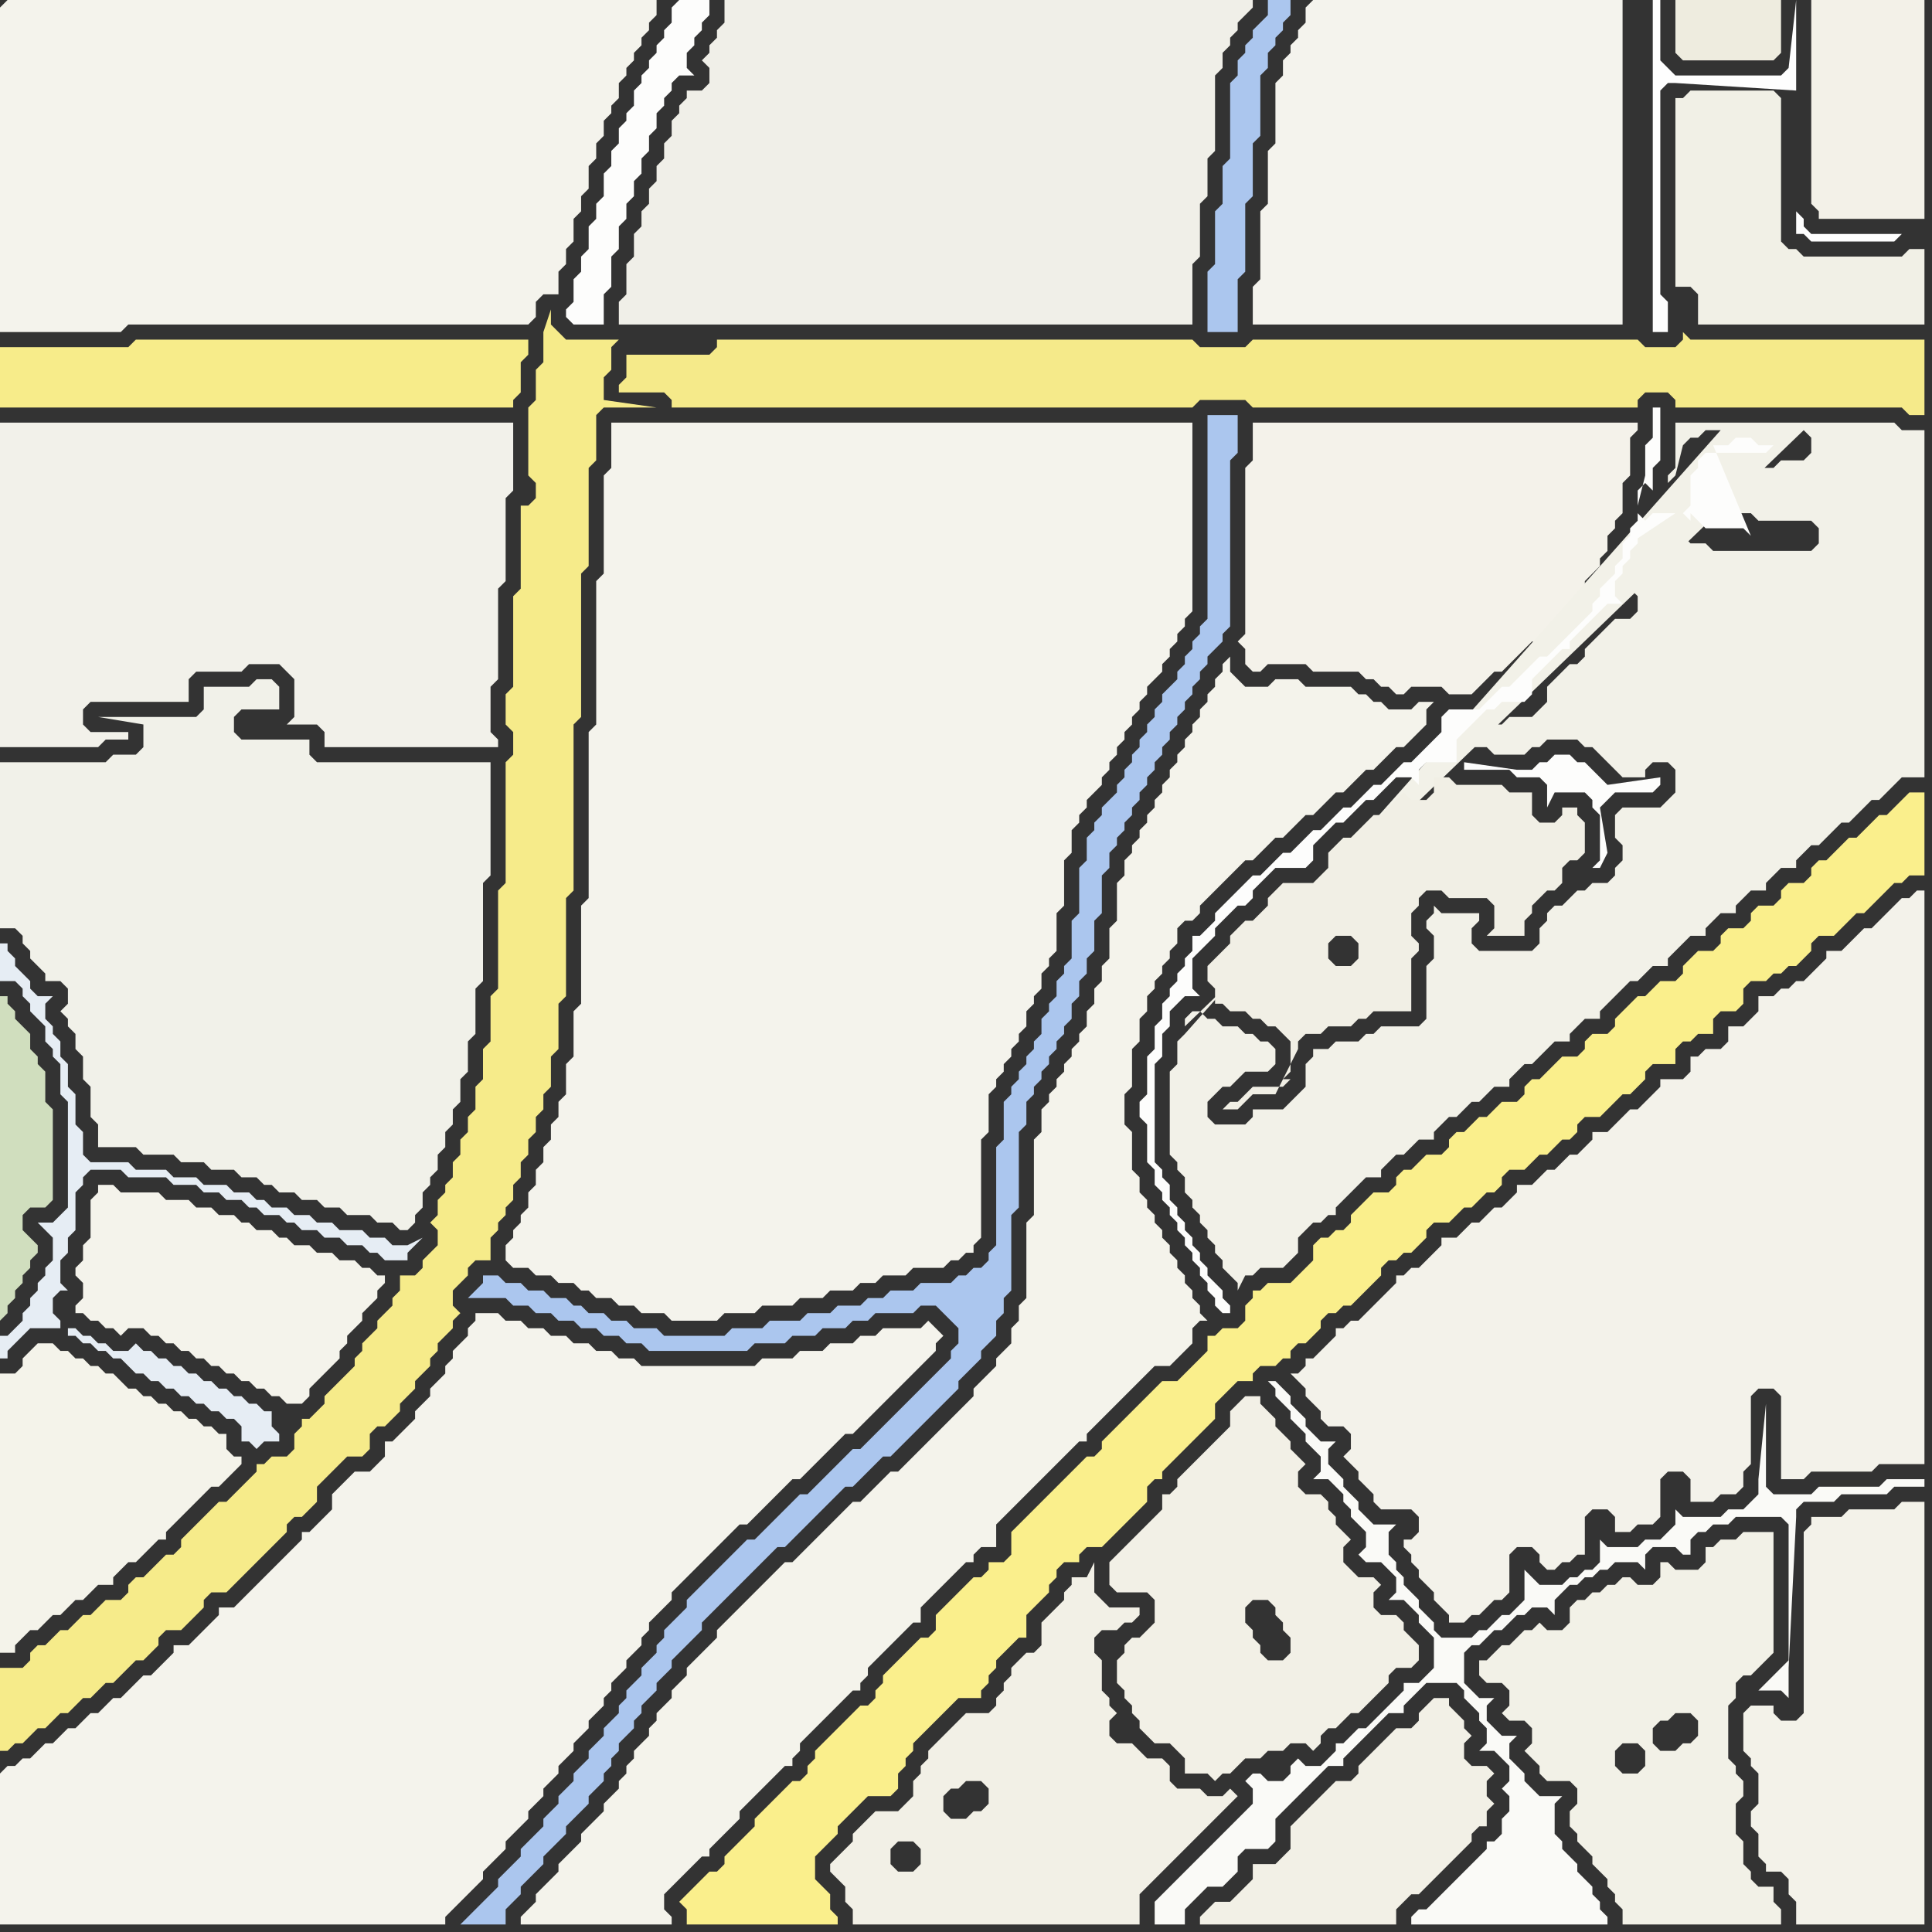 <svg width="256" height="256" xmlns="http://www.w3.org/2000/svg"><rect width="100%" height="100%" fill="#333333" stroke="none"/><script> 
var tempColor;
function hoverPath(evt){
obj = evt.target;
tempColor = obj.getAttribute("fill");
obj.setAttribute("fill","red");
//alert(tempColor);
//obj.setAttribute("stroke","red");}
function recoverPath(evt){
obj = evt.target;
obj.setAttribute("fill", tempColor);
//obj.setAttribute("stroke", tempColor);
}</script><path onmouseover="hoverPath(evt)" onmouseout="recoverPath(evt)" fill="rgb(244,243,234)" d="M  4,179l 0,0 -1,1 0,1 -1,1 -2,0 0,37 2,0 0,-1 1,-1 1,-1 1,0 1,-1 1,-1 1,0 2,-2 1,0 1,-1 1,-1 2,0 0,-1 1,-1 1,-1 1,0 1,-1 1,-1 1,-1 1,0 0,-1 1,-1 1,-1 1,-1 1,-1 1,-1 1,-1 1,0 1,-1 1,-1 1,-1 0,-1 -1,0 -1,-1 0,-2 -1,0 -1,-1 -1,0 -1,-1 -1,0 -1,-1 -1,0 -1,-1 -1,0 -1,-1 -1,0 -1,-1 -1,0 -1,-1 -1,-1 -1,0 -1,-1 -1,0 -1,-1 -1,0 -1,-1 -1,0 -1,-1 -2,0 -1,1Z"/>
<path onmouseover="hoverPath(evt)" onmouseout="recoverPath(evt)" fill="rgb(242,240,230)" d="M  163,188l 0,1 -1,1 -1,1 -1,1 -3,3 -1,1 0,1 -1,1 -1,0 0,2 -3,3 -1,1 -1,1 -1,1 -1,1 0,3 1,1 4,0 1,1 0,3 -1,1 -1,1 -1,0 -1,1 0,1 -1,1 0,3 1,1 0,1 1,1 0,1 1,1 0,1 1,1 1,1 2,0 1,1 1,1 0,2 3,0 1,1 1,-1 1,0 1,-1 1,-1 2,0 1,-1 2,0 1,-1 2,0 1,1 1,-1 0,-1 1,-1 1,0 1,-1 1,-1 1,0 1,-1 1,-1 1,-1 1,-1 0,-1 1,-1 2,0 1,-1 0,-2 -1,-1 0,0 -1,-1 0,-1 -1,-1 -2,0 -1,-1 0,-2 1,-1 -1,-1 -2,0 -1,-1 -1,-1 0,-2 1,-1 -1,-1 0,0 -1,-1 0,-1 -1,-1 0,-1 -1,-1 -2,0 -1,-1 0,-2 1,-1 -1,-1 0,0 -1,-1 0,-1 -1,-1 -1,-1 0,-1 -1,-1 -1,-1 0,-1 -2,0 -1,1 0,0 -1,1 0,1 7,27 0,1 1,1 0,2 -1,1 -2,0 -1,-1 0,-1 -1,-1 0,-1 -1,-1 0,-2 1,-1 2,0 1,1 0,1 1,1 -7,-27Z"/>
<path onmouseover="hoverPath(evt)" onmouseout="recoverPath(evt)" fill="rgb(244,242,234)" d="M  167,56l -1,0 0,5 -1,1 0,22 -1,1 1,1 0,2 1,1 1,0 1,-1 5,0 1,1 6,0 1,1 1,0 1,1 1,0 1,1 1,0 1,-1 4,0 1,1 3,0 1,-1 1,-1 1,-1 1,0 1,-1 1,-1 1,-1 1,-1 1,0 1,-1 2,-2 1,-1 1,-1 0,-1 1,-1 0,-1 1,-1 1,-1 0,-1 1,-1 0,-2 1,-1 0,-1 1,-1 0,-4 1,-1 0,-5 1,-1 0,-1Z"/>
<path onmouseover="hoverPath(evt)" onmouseout="recoverPath(evt)" fill="rgb(242,241,231)" d="M  198,219l -1,1 -1,0 0,2 1,1 2,0 1,1 0,2 -1,1 1,1 2,0 1,1 0,2 -1,1 1,1 0,0 1,1 0,1 1,1 3,0 1,1 0,2 -1,1 0,2 1,1 0,1 1,1 1,1 0,1 1,1 1,1 0,1 1,1 0,1 1,1 0,2 21,0 0,-2 -1,-1 0,-2 -2,0 -1,-1 0,-1 -1,-1 0,-3 -1,-1 0,-4 1,-1 0,-2 -1,-1 0,-1 -1,-1 0,-7 1,-1 0,-2 1,-1 1,0 1,-1 1,-1 1,-1 0,-16 -4,0 -1,1 -2,0 -1,1 -1,0 0,2 -1,1 -3,0 -1,-1 -1,0 0,2 -1,1 -2,0 -1,-1 -1,0 -1,1 -1,0 -1,1 -1,0 -1,1 -1,0 -1,1 0,2 -1,1 -2,0 -1,-1 -1,1 -1,0 -1,1 -1,1 -1,0 -1,1 27,9 0,2 -1,1 -1,0 -1,1 -2,0 -1,-1 0,-2 1,-1 1,0 1,-1 2,0 1,1 -27,-9 20,13 0,2 -1,1 -2,0 -1,-1 0,-2 1,-1 2,0 1,1 -20,-13Z"/>
<path onmouseover="hoverPath(evt)" onmouseout="recoverPath(evt)" fill="rgb(243,242,233)" d="M  231,228l 0,4 1,1 0,1 1,1 0,4 -1,1 0,2 1,1 0,3 1,1 0,1 2,0 1,1 0,2 1,1 0,3 17,0 0,-56 -3,0 -1,1 -6,0 -1,1 -4,0 0,1 -1,1 0,24 -1,1 -2,0 -1,-1 0,-1 -3,0 -1,1Z"/>
<path onmouseover="hoverPath(evt)" onmouseout="recoverPath(evt)" fill="rgb(244,243,236)" d="M  0,1l 0,43 16,0 1,-1 53,0 1,-1 0,-2 1,-1 2,0 0,-3 1,-1 0,-2 1,-1 0,-3 1,-1 0,-2 1,-1 0,-3 1,-1 0,-2 1,-1 0,-2 1,-1 0,-1 1,-1 0,-2 1,-1 0,-1 1,-1 0,-1 1,-1 0,-1 1,-1 0,-1 1,-1 0,-2 -86,0 -1,1Z"/>
<path onmouseover="hoverPath(evt)" onmouseout="recoverPath(evt)" fill="rgb(241,241,233)" d="M  5,128l 0,0 1,1 0,1 2,0 1,1 0,2 -1,1 1,1 0,1 1,1 0,2 1,1 0,3 1,1 0,4 1,1 0,3 5,0 1,1 4,0 1,1 3,0 1,1 3,0 1,1 2,0 1,1 1,0 1,1 2,0 1,1 2,0 1,1 2,0 1,1 3,0 1,1 2,0 1,1 1,0 1,-1 0,-1 1,-1 0,-2 1,-1 0,-1 1,-1 0,-2 1,-1 0,-2 1,-1 0,-2 1,-1 0,-3 1,-1 0,-4 1,-1 0,-6 1,-1 0,-13 1,-1 0,-15 -23,0 -1,-1 0,-2 -9,0 -1,-1 0,-2 1,-1 5,0 0,-3 -1,-1 -2,0 -1,1 -6,0 0,3 -1,1 -13,0 6,1 0,3 -1,1 -3,0 -1,1 -14,0 0,22 2,0 1,1 0,1 1,1 0,1 1,1Z"/>
<path onmouseover="hoverPath(evt)" onmouseout="recoverPath(evt)" fill="rgb(253,253,252)" d="M  89,1l 0,2 -1,1 0,1 -1,1 0,1 -1,1 0,1 -1,1 0,1 -1,1 0,2 -1,1 0,1 -1,1 0,2 -1,1 0,2 -1,1 0,3 -1,1 0,2 -1,1 0,3 -1,1 0,2 -1,1 0,3 -1,1 0,1 1,1 4,0 0,-4 1,-1 0,-4 1,-1 0,-3 1,-1 0,-2 1,-1 0,-2 1,-1 0,-2 1,-1 0,-2 1,-1 0,-2 1,-1 0,-1 1,-1 0,-1 1,-1 2,0 -1,-1 0,-2 1,-1 0,-1 1,-1 0,-1 1,-1 0,-2 -4,0 -1,1Z"/>
<path onmouseover="hoverPath(evt)" onmouseout="recoverPath(evt)" fill="rgb(240,239,232)" d="M  104,43l 54,0 0,-8 1,-1 0,-7 1,-1 0,-5 1,-1 0,-10 1,-1 0,-2 1,-1 0,-1 1,-1 0,-1 1,-1 1,-1 0,-1 -70,0 0,3 -1,1 0,1 -1,1 0,1 -1,1 1,1 0,2 -1,1 -2,0 0,1 -1,1 0,1 -1,1 0,2 -1,1 0,2 -1,1 0,2 -1,1 0,2 -1,1 0,2 -1,1 0,3 -1,1 0,4 -1,1 0,3Z"/>
<path onmouseover="hoverPath(evt)" onmouseout="recoverPath(evt)" fill="rgb(250,239,140)" d="M  158,181l 0,0 -1,1 -1,1 -2,0 -1,1 -1,1 -1,1 -2,2 -1,1 -1,1 -1,1 0,1 -1,1 -1,0 -1,1 -1,1 -1,1 -2,2 -1,1 -1,1 -1,1 -2,2 0,3 -1,1 -2,0 0,1 -1,1 -1,0 -1,1 -1,1 -1,1 -1,1 -1,1 0,2 -1,1 -1,0 -1,1 -1,1 -1,1 -1,1 -1,1 0,1 -1,1 0,1 -1,1 -1,0 -2,2 -1,1 -1,1 -1,1 -1,1 0,1 -1,1 0,1 -1,1 -1,0 -1,1 -1,1 -1,1 -1,1 -1,1 0,1 -1,1 -1,1 -1,1 -1,1 0,1 -1,1 -1,0 -1,1 -1,1 -1,1 -1,1 1,1 0,2 20,0 0,-1 -1,-1 0,-2 -1,-1 -1,-1 0,-3 1,-1 2,-2 0,-1 4,-4 3,0 1,-1 0,-2 1,-1 0,-1 1,-1 0,-1 1,-1 1,-1 1,-1 1,-1 1,-1 1,-1 3,0 0,-1 1,-1 0,-1 1,-1 0,-1 1,-1 1,-1 1,-1 1,0 0,-3 1,-1 2,-2 0,-1 1,-1 0,-1 1,-1 2,0 0,-1 1,-1 2,0 1,-1 1,-1 1,-1 1,-1 1,-1 1,-1 0,-2 1,-1 1,0 0,-1 1,-1 1,-1 1,-1 1,-1 1,-1 1,-1 1,-1 0,-2 1,-1 1,-1 1,-1 2,0 0,-1 1,-1 2,0 1,-1 1,0 0,-1 1,-1 1,0 1,-1 1,-1 0,-1 1,-1 1,0 1,-1 1,0 1,-1 1,-1 1,-1 1,-1 0,-1 1,-1 1,0 1,-1 1,0 1,-1 1,-1 0,-1 1,-1 2,0 1,-1 1,-1 1,0 2,-2 1,0 1,-1 0,-1 1,-1 2,0 1,-1 1,-1 1,0 1,-1 1,-1 1,0 1,-1 0,-1 1,-1 2,0 1,-1 1,-1 1,-1 1,0 1,-1 1,-1 0,-1 1,-1 3,0 0,-2 1,-1 1,0 1,-1 2,0 0,-2 1,-1 2,0 1,-1 0,-2 1,-1 2,0 1,-1 1,0 1,-1 1,0 1,-1 1,-1 0,-1 1,-1 2,0 1,-1 1,-1 1,-1 1,0 1,-1 1,-1 1,-1 1,-1 1,0 1,-1 2,0 0,-11 -2,0 -1,1 0,0 -1,1 -1,1 -1,0 -1,1 -1,1 -1,1 -1,0 -1,1 -1,1 -1,1 -1,0 -1,1 0,1 -1,1 -2,0 -1,1 0,1 -1,1 -2,0 -1,1 0,1 -1,1 -2,0 -1,1 0,1 -1,1 -2,0 -1,1 -1,1 0,1 -1,1 -2,0 -1,1 -1,1 -1,0 -1,1 -1,1 -1,1 0,1 -1,1 -2,0 -1,1 0,1 -1,1 -2,0 -1,1 -1,1 -1,1 -1,0 -1,1 0,1 -1,1 -2,0 -1,1 -1,1 -1,0 -2,2 -1,0 -1,1 0,1 -1,1 -2,0 -1,1 -1,1 -1,0 -1,1 0,1 -1,1 -2,0 -1,1 -1,1 -1,1 0,1 -1,1 -1,0 -1,1 -1,0 -1,1 0,2 -1,1 -1,1 -1,1 -3,0 -1,1 -1,0 0,1 -1,1 0,2 -1,1 -2,0 -1,1 -1,0 0,2 -2,2Z"/>
<path onmouseover="hoverPath(evt)" onmouseout="recoverPath(evt)" fill="rgb(242,241,232)" d="M  157,137l 0,0 -1,1 0,3 -1,1 0,11 1,1 0,1 1,1 0,2 1,1 0,1 1,1 0,1 1,1 0,1 1,1 0,1 1,1 0,1 1,1 1,1 0,1 1,-2 1,0 1,-1 3,0 1,-1 1,-1 0,-2 1,-1 1,-1 1,0 1,-1 1,0 0,-1 1,-1 1,-1 1,-1 1,-1 2,0 0,-1 1,-1 1,-1 1,0 1,-1 1,-1 2,0 0,-1 1,-1 1,-1 1,0 1,-1 1,-1 1,0 1,-1 1,-1 2,0 0,-1 1,-1 1,-1 1,0 1,-1 1,-1 1,-1 2,0 0,-1 2,-2 2,0 0,-1 1,-1 1,-1 1,-1 1,-1 1,0 1,-1 1,-1 2,0 0,-1 1,-1 1,-1 1,-1 2,0 0,-1 1,-1 1,-1 2,0 0,-1 1,-1 1,-1 2,0 0,-1 1,-1 1,-1 2,0 0,-1 1,-1 1,-1 1,0 1,-1 2,-2 1,0 3,-3 1,0 1,-1 1,-1 1,-1 3,0 0,-46 -3,0 -1,-1 -29,0 0,6 -1,1 0,1 1,-1 1,-4 0,0 1,-1 1,0 1,-1 2,0 -71,80 82,-80 1,1 0,2 -1,1 -3,0 -1,1 -8,0 0,1 -1,1 0,3 1,1 5,0 1,1 7,0 1,1 0,2 -1,1 -13,0 -1,-1 -2,0 -1,-1 -1,-1 -2,0 0,1 -1,1 0,1 -1,1 0,1 -1,1 0,1 -1,1 1,1 0,2 -1,1 -2,0 -1,1 -1,1 -1,1 -1,1 0,1 -1,1 -1,0 -1,1 -2,2 0,2 -1,1 -1,1 -3,0 -1,1 -1,0 -1,1 -1,1 -1,1 2,0 1,1 4,0 1,-1 1,0 1,-1 4,0 1,1 1,0 1,1 1,1 1,1 1,1 3,0 0,-1 1,-1 2,0 1,1 0,3 -1,1 -1,1 -5,0 -1,1 0,3 1,1 0,2 -1,1 0,1 -1,1 -2,0 -1,1 -1,0 -1,1 -1,1 -1,0 -1,1 0,1 -1,1 0,2 -1,1 -7,0 -1,-1 0,-2 1,-1 0,-1 -5,0 -1,-1 0,1 -1,1 0,1 1,1 0,3 -1,1 0,7 -1,1 -5,0 -1,1 -1,0 -1,1 -3,0 -1,1 -2,0 0,1 -1,1 0,3 -1,1 -1,1 -1,1 -4,0 0,1 -1,1 -4,0 -1,-1 0,-2 1,-1 1,-1 1,0 1,-1 1,-1 3,0 1,-1 0,-2 -1,-1 -1,0 -1,-1 -1,0 -1,-1 -2,0 -1,-1 -1,0 -1,-1 -1,0 -1,1 0,1 82,-79 -82,80Z"/>
<path onmouseover="hoverPath(evt)" onmouseout="recoverPath(evt)" fill="rgb(171,198,238)" d="M  169,0l -1,0 0,2 -1,1 -1,1 0,1 -1,1 0,1 -1,1 0,2 -1,1 0,10 -1,1 0,5 -1,1 0,7 -1,1 0,8 4,0 0,-7 1,-1 0,-9 1,-1 0,-7 1,-1 0,-8 1,-1 0,-2 1,-1 0,-1 1,-1 0,-1 1,-1 0,-2Z"/>
<path onmouseover="hoverPath(evt)" onmouseout="recoverPath(evt)" fill="rgb(244,243,237)" d="M  173,1l 0,2 -1,1 0,1 -1,1 0,1 -1,1 0,2 -1,1 0,8 -1,1 0,7 -1,1 0,9 -1,1 0,5 49,0 0,-43 -41,0 -1,1Z"/>
<path onmouseover="hoverPath(evt)" onmouseout="recoverPath(evt)" fill="rgb(238,236,223)" d="M  223,0l -1,0 0,7 1,1 12,0 1,-1 0,-7Z"/>
<path onmouseover="hoverPath(evt)" onmouseout="recoverPath(evt)" fill="rgb(243,241,232)" d="M  241,0l -1,0 0,27 1,1 0,1 14,0 0,-29Z"/>
<path onmouseover="hoverPath(evt)" onmouseout="recoverPath(evt)" fill="rgb(230,237,244)" d="M  1,126l 0,-1 -1,0 0,5 2,0 1,1 0,1 1,1 0,1 1,1 1,1 0,2 1,1 0,1 1,1 0,4 1,1 0,14 -1,1 -1,1 -2,0 1,1 1,1 0,3 -1,1 0,1 -1,1 0,1 -1,1 0,1 -1,1 0,1 -1,1 -1,1 -1,0 0,3 1,0 0,-1 2,-2 1,-1 4,0 0,-1 -1,-1 0,-2 1,-1 1,0 -1,-1 0,-3 1,-1 0,-2 1,-1 0,-5 1,-1 0,-1 1,-1 4,0 1,1 5,0 1,1 3,0 1,1 2,0 1,1 2,0 1,1 1,0 1,1 2,0 1,1 1,0 1,1 2,0 1,1 2,0 1,1 2,0 1,1 1,0 1,1 3,0 0,-1 1,-1 1,-1 -2,1 -2,0 -1,-1 -2,0 -1,-1 -3,0 -1,-1 -2,0 -1,-1 -2,0 -1,-1 -2,0 -1,-1 -1,0 -1,-1 -2,0 -1,-1 -3,0 -1,-1 -3,0 -1,-1 -4,0 -1,-1 -5,0 -1,-1 0,-3 -1,-1 0,-4 -1,-1 0,-3 -1,-1 0,-2 -1,-1 0,-1 -1,-1 0,-2 1,-1 -2,0 -1,-1 0,-1 -1,-1 -1,-1 0,-1 -1,-1 8,50 0,1 1,0 1,1 1,0 1,1 1,0 1,1 1,0 1,1 1,1 1,0 1,1 1,0 1,1 1,0 1,1 1,0 1,1 1,0 1,1 1,0 1,1 1,0 1,1 0,2 1,0 1,1 1,-1 2,0 0,-1 -1,-1 0,-2 -1,0 -1,-1 -1,0 -1,-1 -1,0 -1,-1 -1,0 -1,-1 -1,0 -1,-1 -1,0 -1,-1 -1,0 -1,-1 -1,0 -1,-1 -1,0 -1,-1 -1,1 -2,0 -1,-1 -1,0 -1,-1 -1,0 -1,-1 -1,0 -8,-50Z"/>
<path onmouseover="hoverPath(evt)" onmouseout="recoverPath(evt)" fill="rgb(246,235,138)" d="M  2,221l -2,0 0,11 1,0 1,-1 1,0 1,-1 1,-1 1,0 1,-1 1,-1 1,0 1,-1 1,-1 1,0 1,-1 1,-1 1,0 1,-1 1,-1 1,-1 1,0 1,-1 1,-1 0,-1 1,-1 2,0 1,-1 1,-1 1,-1 0,-1 1,-1 2,0 1,-1 1,-1 6,-6 0,-1 1,-1 1,0 1,-1 1,-1 0,-2 1,-1 1,-1 1,-1 1,-1 2,0 1,-1 0,-2 1,-1 1,0 1,-1 1,-1 0,-1 1,-1 1,-1 0,-1 1,-1 1,-1 0,-1 1,-1 0,-1 1,-1 1,-1 0,-1 1,-1 -1,-1 0,-2 1,-1 1,-1 0,-1 1,-1 2,0 0,-3 1,-1 0,-1 1,-1 0,-1 1,-1 0,-2 1,-1 0,-2 1,-1 0,-2 1,-1 0,-2 1,-1 0,-2 1,-1 0,-4 1,-1 0,-6 1,-1 0,-13 1,-1 0,-22 1,-1 0,-19 1,-1 0,-13 1,-1 0,-6 1,-1 7,0 -7,-1 0,-3 1,-1 0,-3 1,-1 -7,0 -1,-1 -1,-1 0,-2 -1,3 0,4 -1,1 0,4 -1,1 0,9 1,1 0,2 -1,1 -1,0 0,11 -1,1 0,12 -1,1 0,4 1,1 0,3 -1,1 0,16 -1,1 0,13 -1,1 0,6 -1,1 0,4 -1,1 0,3 -1,1 0,2 -1,1 0,2 -1,1 0,2 -1,1 0,1 -1,1 0,2 -1,1 1,1 0,2 -1,1 -1,1 0,1 -1,1 -2,0 0,2 -1,1 0,1 -1,1 -1,1 0,1 -1,1 -1,1 0,1 -1,1 0,1 -1,1 -2,2 -1,1 0,1 -1,1 -1,1 -1,0 0,1 -1,1 0,2 -1,1 -2,0 -1,1 -1,0 0,1 -1,1 -1,1 -1,1 -1,1 -1,0 -1,1 -1,1 -1,1 -1,1 -1,1 0,1 -1,1 -1,0 -2,2 -1,1 -1,0 -1,1 0,1 -1,1 -2,0 -1,1 -1,1 -1,0 -1,1 -1,1 -1,0 -1,1 -1,1 -1,0 -1,1 0,1 -1,1Z"/>
<path onmouseover="hoverPath(evt)" onmouseout="recoverPath(evt)" fill="rgb(244,243,235)" d="M  14,157l -1,0 0,1 -1,1 0,5 -1,1 0,2 -1,1 0,1 1,1 0,2 -1,1 0,1 1,0 1,1 1,0 1,1 1,0 1,1 1,-1 2,0 1,1 1,0 1,1 1,0 1,1 1,0 1,1 1,0 1,1 1,0 1,1 1,0 1,1 1,0 1,1 1,0 1,1 1,0 1,1 2,0 1,-1 0,-1 1,-1 1,-1 1,-1 1,-1 0,-1 1,-1 0,-1 1,-1 1,-1 0,-1 1,-1 1,-1 0,-1 1,-1 0,-1 -1,0 -1,-1 -1,0 -1,-1 -2,0 -1,-1 -2,0 -1,-1 -2,0 -1,-1 -1,0 -1,-1 -2,0 -1,-1 -1,0 -1,-1 -2,0 -1,-1 -2,0 -1,-1 -3,0 -1,-1 -5,0 -1,-1 -1,0 24,30 -24,-30Z"/>
<path onmouseover="hoverPath(evt)" onmouseout="recoverPath(evt)" fill="rgb(242,241,234)" d="M  43,97l 0,2 23,0 0,-1 -1,-1 0,-6 1,-1 0,-12 1,-1 0,-11 1,-1 0,-9 -68,0 0,43 13,0 1,-1 3,0 0,-1 -5,0 -1,-1 0,-2 1,-1 13,0 0,-3 1,-1 6,0 1,-1 4,0 1,1 1,1 0,5 -1,1 4,0 1,1Z"/>
<path onmouseover="hoverPath(evt)" onmouseout="recoverPath(evt)" fill="rgb(247,236,138)" d="M  52,54l 16,0 0,-1 1,-1 0,-4 1,-1 0,-2 -52,0 -1,1 -17,0 0,8Z"/>
<path onmouseover="hoverPath(evt)" onmouseout="recoverPath(evt)" fill="rgb(244,243,236)" d="M  85,56l -4,0 0,6 -1,1 0,13 -1,1 0,19 -1,1 0,22 -1,1 0,13 -1,1 0,6 -1,1 0,4 -1,1 0,2 -1,1 0,2 -1,1 0,2 -1,1 0,2 -1,1 0,2 -1,1 0,1 -1,1 0,1 -1,1 0,2 1,1 2,0 1,1 2,0 1,1 2,0 1,1 1,0 1,1 2,0 1,1 2,0 1,1 3,0 1,1 6,0 1,-1 4,0 1,-1 4,0 1,-1 3,0 1,-1 3,0 1,-1 2,0 1,-1 3,0 1,-1 4,0 1,-1 1,0 1,-1 1,0 0,-1 1,-1 0,-13 1,-1 0,-5 1,-1 0,-1 1,-1 0,-1 1,-1 0,-1 1,-1 0,-1 1,-1 0,-2 1,-1 0,-1 1,-1 0,-2 1,-1 0,-1 1,-1 0,-5 1,-1 0,-6 1,-1 0,-3 1,-1 0,-1 1,-1 0,-1 1,-1 1,-1 0,-1 1,-1 0,-1 1,-1 0,-1 1,-1 0,-1 1,-1 0,-1 1,-1 0,-1 1,-1 0,-1 1,-1 1,-1 0,-1 1,-1 0,-1 1,-1 0,-1 1,-1 0,-1 1,-1 0,-25Z"/>
<path onmouseover="hoverPath(evt)" onmouseout="recoverPath(evt)" fill="rgb(244,243,235)" d="M  101,210l 0,0 -1,1 -1,1 -1,1 -1,1 -1,1 -1,1 0,1 -1,1 -1,1 -1,1 -1,1 0,1 -1,1 -1,1 0,1 -2,2 0,1 -1,1 0,1 -2,2 0,1 -1,1 0,1 -1,1 0,1 -1,1 -1,1 0,1 -2,2 -1,1 0,1 -1,1 -1,1 -1,1 0,1 -3,3 0,1 -1,1 -1,1 0,1 20,0 0,-1 -1,-1 0,-2 2,-2 1,-1 1,-1 1,-1 1,0 0,-1 1,-1 1,-1 1,-1 1,-1 0,-1 1,-1 1,-1 1,-1 1,-1 1,-1 1,-1 1,0 0,-1 1,-1 0,-1 1,-1 1,-1 1,-1 2,-2 1,-1 1,-1 1,0 0,-1 1,-1 0,-1 1,-1 2,-2 1,-1 1,-1 1,-1 1,0 0,-2 1,-1 4,-4 1,-1 1,0 0,-1 1,-1 2,0 0,-3 4,-4 1,-1 4,-4 1,-1 1,-1 1,0 0,-1 1,-1 1,-1 3,-3 1,-1 1,-1 1,-1 1,-1 2,0 1,-1 1,-1 1,-1 0,-2 1,-1 1,0 -1,-1 0,-1 -1,-1 0,-1 -1,-1 0,-1 -1,-1 0,-1 -1,-1 0,-1 -1,-1 0,-1 -1,-1 0,-1 -1,-1 0,-1 -1,-1 0,-2 -1,-1 0,-5 -1,-1 0,-4 1,-1 0,-5 1,-1 0,-3 1,-1 0,-2 1,-1 0,-1 1,-1 0,-1 1,-1 0,-1 1,-1 0,-2 1,-1 1,0 1,-1 0,-1 1,-1 1,-1 1,-1 1,-1 1,-1 1,-1 1,0 1,-1 1,-1 1,-1 1,0 2,-2 1,-1 1,0 1,-1 1,-1 1,-1 1,0 1,-1 1,-1 1,-1 1,0 1,-1 1,-1 1,-1 1,0 1,-1 1,-1 1,-1 0,-2 1,-1 -2,0 -1,1 -3,0 -1,-1 -1,0 -1,-1 -1,0 -1,-1 -6,0 -1,-1 -3,0 -1,1 -3,0 -1,-1 -1,-1 0,-2 -1,1 0,1 -1,1 0,1 -1,1 0,1 -1,1 0,1 -1,1 0,1 -1,1 0,1 -1,1 0,1 -1,1 0,1 -1,1 0,1 -1,1 0,1 -1,1 0,1 -1,1 0,1 -1,1 0,1 -1,1 0,2 -1,1 0,5 -1,1 0,4 -1,1 0,2 -1,1 0,2 -1,1 0,2 -1,1 0,1 -1,1 0,1 -1,1 0,1 -1,1 0,1 -1,1 0,1 -1,1 0,3 -1,1 0,10 -1,1 0,10 -1,1 0,2 -1,1 0,2 -1,1 -1,1 0,1 -1,1 -1,1 -1,1 0,1 -1,1 -2,2 -1,1 -4,4 -1,1 -1,1 -1,0 -1,1 -1,1 -1,1 -1,1 -1,0 -1,1 -1,1 -1,1 -1,1 -1,1 -1,1 -1,1 -1,1 -1,0 -1,1 -1,1 -1,1Z"/>
<path onmouseover="hoverPath(evt)" onmouseout="recoverPath(evt)" fill="rgb(242,240,230)" d="M  147,228l 1,-1 -1,-1 0,-1 -1,-1 0,-4 -1,-1 0,-2 1,-1 2,0 1,-1 1,0 1,-1 0,-1 -4,0 -1,-1 -1,-1 0,-4 -1,2 -2,0 0,1 -1,1 0,1 -1,1 -1,1 -1,1 0,3 -1,1 -1,0 -1,1 -1,1 0,1 -1,1 0,1 -1,1 0,1 -1,1 -3,0 -1,1 -1,1 -1,1 -1,1 -1,1 0,1 -1,1 0,1 -1,1 0,2 -1,1 -1,1 -3,0 -1,1 -1,1 -1,1 0,1 -1,1 -1,1 -1,1 0,1 1,1 0,0 1,1 0,2 1,1 0,2 38,0 0,-4 7,-7 1,-1 2,-2 1,-1 1,-1 1,-1 -1,-1 0,0 -1,1 -2,0 -1,-1 -3,0 -1,-1 0,-2 -1,-1 -2,0 -1,-1 -1,-1 -2,0 -1,-1 0,-2 -22,10 1,-1 1,0 1,-1 2,0 1,1 0,2 -1,1 -1,0 -1,1 -2,0 -1,-1 0,-2 22,-10 -29,17 1,-1 2,0 1,1 0,2 -1,1 -2,0 -1,-1 0,-2 29,-17Z"/>
<path onmouseover="hoverPath(evt)" onmouseout="recoverPath(evt)" fill="rgb(243,242,234)" d="M  176,178l 0,0 -1,1 -1,1 -1,0 0,1 -1,1 -1,0 1,1 0,0 1,1 0,1 1,1 1,1 0,1 1,1 2,0 1,1 0,2 -1,1 1,1 0,0 1,1 0,1 1,1 1,1 0,1 1,1 4,0 1,1 0,2 -1,1 -1,0 0,1 1,1 0,1 1,1 0,1 1,1 1,1 0,1 1,1 1,1 0,1 2,0 1,-1 1,0 1,-1 1,-1 1,0 1,-1 0,-5 1,-1 2,0 1,1 0,1 1,1 1,0 1,-1 1,0 1,-1 1,0 0,-5 1,-1 2,0 1,1 0,2 2,0 1,-1 2,0 1,-1 0,-5 1,-1 2,0 1,1 0,3 3,0 1,-1 2,0 1,-1 0,-2 1,-1 0,-9 1,-1 2,0 1,1 0,11 3,0 1,-1 8,0 1,-1 6,0 0,-76 -1,0 -1,1 -1,0 -1,1 -1,1 -1,1 -1,1 -1,0 -1,1 -1,1 -1,1 -2,0 0,1 -1,1 -1,1 -1,1 -1,0 -1,1 -1,0 -1,1 -2,0 0,2 -1,1 -1,1 -2,0 0,2 -1,1 -2,0 -1,1 -1,0 0,2 -1,1 -3,0 0,1 -2,2 -1,1 -1,0 -1,1 -2,2 -2,0 0,1 -1,1 -1,1 -1,0 -1,1 -1,1 -1,0 -1,1 -1,1 -2,0 0,1 -1,1 -1,1 -1,0 -1,1 -1,1 -1,0 -1,1 -1,1 -2,0 0,1 -1,1 -2,2 -1,0 -1,1 -1,0 0,1 -4,4 -1,1 -1,0 -1,1 -1,0 0,1 -1,1Z"/>
<path onmouseover="hoverPath(evt)" onmouseout="recoverPath(evt)" fill="rgb(242,240,230)" d="M  176,237l -2,2 -1,1 -1,1 -1,1 0,3 -1,1 -1,1 -3,0 0,2 -1,1 -1,1 -1,1 -2,0 -1,1 -1,1 0,1 26,0 0,-2 1,-1 1,-1 1,0 1,-1 3,-3 1,-1 1,-1 1,-1 0,-1 1,-1 1,0 0,-2 1,-1 -1,-1 0,-2 1,-1 -1,-1 -2,0 -1,-1 0,-2 1,-1 -1,-1 0,-1 -1,-1 -1,-1 0,-1 -2,0 -1,1 0,0 -1,1 0,1 -1,1 -2,0 -1,1 -1,1 -1,1 -1,1 -1,1 0,1 -1,1 -2,0 -1,1Z"/>
<path onmouseover="hoverPath(evt)" onmouseout="recoverPath(evt)" fill="rgb(241,240,230)" d="M  223,13l -1,0 0,25 2,0 1,1 0,4 30,0 0,-10 -2,0 -1,1 -13,0 -1,-1 -1,0 -1,-1 0,-19 -1,-1 -11,0 -1,1Z"/>
<path onmouseover="hoverPath(evt)" onmouseout="recoverPath(evt)" fill="rgb(208,222,190)" d="M  0,167l 0,8 1,-1 0,-1 1,-1 0,-1 1,-1 0,-1 1,-1 0,-1 1,-1 0,-1 -1,-1 0,0 -1,-1 0,-2 1,-1 2,0 1,-1 0,-12 -1,-1 0,-4 -1,-1 0,-1 -1,-1 0,-2 -1,-1 -1,-1 0,-1 -1,-1 0,-1 -1,0Z"/>
<path onmouseover="hoverPath(evt)" onmouseout="recoverPath(evt)" fill="rgb(244,243,236)" d="M  0,235l 0,20 59,0 0,-1 1,-1 1,-1 1,-1 1,-1 1,-1 0,-1 1,-1 1,-1 1,-1 0,-1 1,-1 2,-2 0,-1 1,-1 1,-1 0,-1 1,-1 1,-1 0,-1 1,-1 1,-1 0,-1 1,-1 1,-1 0,-1 1,-1 1,-1 0,-1 1,-1 0,-1 2,-2 0,-1 1,-1 1,-1 0,-1 1,-1 0,-1 1,-1 2,-2 0,-1 1,-1 1,-1 1,-1 1,-1 1,-1 1,-1 1,-1 1,-1 1,-1 1,0 1,-1 1,-1 1,-1 1,-1 1,-1 1,-1 1,0 1,-1 1,-1 1,-1 1,-1 1,-1 1,-1 1,0 1,-1 1,-1 1,-1 1,-1 1,-1 1,-1 1,-1 1,-1 1,-1 1,-1 1,-1 0,-1 1,-1 -1,-1 0,0 -1,-1 -1,1 -5,0 -1,1 -2,0 -1,1 -3,0 -1,1 -3,0 -1,1 -4,0 -1,1 -15,0 -1,-1 -2,0 -1,-1 -2,0 -1,-1 -2,0 -1,-1 -2,0 -1,-1 -2,0 -1,-1 -2,0 -1,-1 -3,0 0,1 -1,1 0,1 -1,1 -1,1 0,1 -1,1 0,1 -1,1 -1,1 0,1 -1,1 -1,1 0,1 -1,1 -1,1 -1,1 -1,0 0,2 -1,1 -1,1 -2,0 -1,1 -2,2 0,2 -1,1 -1,1 -1,1 -1,0 0,1 -1,1 -1,1 -1,1 -1,1 -1,1 -1,1 -1,1 -1,1 -1,1 -2,0 0,1 -1,1 -1,1 -1,1 -1,1 -2,0 0,1 -1,1 -1,1 -1,1 -1,0 -1,1 -1,1 -1,1 -1,0 -1,1 -1,1 -1,0 -1,1 -1,1 -1,0 -1,1 -1,1 -1,0 -1,1 -1,1 -1,0 -1,1 -1,0 -1,1Z"/>
<path onmouseover="hoverPath(evt)" onmouseout="recoverPath(evt)" fill="rgb(245,234,138)" d="M  96,54l 62,0 1,-1 6,0 1,1 51,0 0,-1 1,-1 3,0 1,1 0,1 30,0 1,1 2,0 0,-10 -31,0 -1,-1 0,1 -1,1 -4,0 -1,-1 -51,0 -1,1 -6,0 -1,-1 -63,0 0,1 -1,1 -11,0 0,3 -1,1 0,1 6,0 1,1 0,1 7,0 121,-10 0,0 -121,10Z"/>
<path onmouseover="hoverPath(evt)" onmouseout="recoverPath(evt)" fill="rgb(171,198,238)" d="M  96,207l -3,3 -1,1 -1,1 0,1 -1,1 -1,1 -1,1 0,1 -1,1 0,1 -2,2 0,1 -1,1 -1,1 0,1 -1,1 0,1 -1,1 -1,1 0,1 -2,2 0,1 -1,1 -1,1 0,1 -1,1 -1,1 0,1 -1,1 -1,1 0,1 -1,1 -1,1 -1,1 0,1 -1,1 -2,2 0,1 -4,4 -1,1 6,0 0,-2 1,-1 1,-1 0,-1 1,-1 1,-1 1,-1 0,-1 1,-1 1,-1 1,-1 0,-1 1,-1 1,-1 1,-1 0,-1 1,-1 1,-1 0,-1 1,-1 0,-1 1,-1 0,-1 1,-1 1,-1 0,-1 1,-1 0,-1 1,-1 1,-1 0,-1 1,-1 1,-1 0,-1 1,-1 1,-1 1,-1 1,-1 0,-1 1,-1 2,-2 1,-1 1,-1 1,-1 1,-1 2,-2 1,-1 1,0 1,-1 1,-1 1,-1 1,-1 1,-1 1,-1 1,-1 1,-1 1,0 1,-1 1,-1 1,-1 1,-1 1,0 1,-1 1,-1 1,-1 1,-1 2,-2 1,-1 1,-1 1,-1 0,-1 1,-1 1,-1 1,-1 0,-1 1,-1 1,-1 0,-2 1,-1 0,-2 1,-1 0,-10 1,-1 0,-10 1,-1 0,-3 1,-1 0,-1 1,-1 0,-1 1,-1 0,-1 1,-1 0,-1 1,-1 0,-1 1,-1 0,-2 1,-1 0,-2 1,-1 0,-2 1,-1 0,-4 1,-1 0,-5 1,-1 0,-2 1,-1 0,-1 1,-1 0,-1 1,-1 0,-1 1,-1 0,-1 1,-1 0,-1 1,-1 0,-1 1,-1 0,-1 1,-1 0,-1 1,-1 0,-1 1,-1 0,-1 1,-1 0,-1 1,-1 0,-1 1,-1 0,-1 1,-1 1,-1 0,-1 1,-1 0,-22 1,-1 0,-5 -4,0 0,27 -1,1 0,1 -1,1 0,1 -1,1 0,1 -1,1 0,1 -2,2 0,1 -1,1 0,1 -1,1 0,1 -1,1 0,1 -1,1 0,1 -1,1 0,1 -1,1 0,1 -1,1 -1,1 0,1 -1,1 0,1 -1,1 0,3 -1,1 0,6 -1,1 0,5 -1,1 0,1 -1,1 0,2 -1,1 0,1 -1,1 0,2 -1,1 0,1 -1,1 0,1 -1,1 0,1 -1,1 0,1 -1,1 0,5 -1,1 0,13 -1,1 0,1 -1,1 -1,0 -1,1 -1,0 -1,1 -4,0 -1,1 -3,0 -1,1 -2,0 -1,1 -3,0 -1,1 -3,0 -1,1 -4,0 -1,1 -4,0 -1,1 -8,0 -1,-1 -3,0 -1,-1 -2,0 -1,-1 -2,0 -1,-1 -1,0 -1,-1 -2,0 -1,-1 -2,0 -1,-1 -2,0 -1,-1 -2,0 0,1 -1,1 -1,1 5,0 1,1 2,0 1,1 2,0 1,1 2,0 1,1 2,0 1,1 2,0 1,1 2,0 1,1 13,0 1,-1 4,0 1,-1 3,0 1,-1 3,0 1,-1 2,0 1,-1 5,0 1,-1 2,0 2,2 1,1 0,2 -1,1 0,1 -1,1 -1,1 -5,5 -1,1 -4,4 -1,0 -5,5 -1,1 -1,0 -1,1 -1,1 -2,2 -1,1 -1,1 -1,0 -1,1 -1,1 -1,1Z"/>
<path onmouseover="hoverPath(evt)" onmouseout="recoverPath(evt)" fill="rgb(241,239,229)" d="M  187,127l 1,-1 0,-1 -1,-1 0,-3 1,-1 0,-1 1,-1 2,0 1,1 5,0 1,1 0,3 -1,1 5,0 0,-2 1,-1 0,-1 1,-1 1,-1 1,0 1,-1 0,-2 1,-1 1,0 1,-1 0,-4 -1,-1 0,-1 -2,0 0,1 -1,1 -2,0 -1,-1 0,-3 -3,0 -1,-1 -6,0 -1,-1 -2,0 0,2 -1,1 -2,0 -1,-1 -1,1 0,0 -1,1 -1,1 -1,0 -1,1 -1,1 -1,1 -1,0 -1,1 -1,1 0,2 -1,1 -1,1 -4,0 -1,1 -1,1 0,1 -1,1 -1,1 -1,0 -2,2 0,1 -1,1 -1,1 -1,1 0,2 1,1 0,2 1,0 1,1 2,0 1,1 1,0 1,1 1,0 1,1 1,1 0,4 -1,1 1,0 -1,1 -4,0 -1,1 0,0 -1,1 -1,0 -1,1 2,0 2,-2 3,0 3,-6 0,-1 1,-1 2,0 1,-1 3,0 1,-1 1,0 1,-1 5,0 0,-7 -7,0 -1,1 -2,0 -1,-1 0,-2 1,-1 2,0 1,1 0,2Z"/>
<path onmouseover="hoverPath(evt)" onmouseout="recoverPath(evt)" fill="rgb(250,250,247)" d="M  191,251l 0,0 -1,1 -1,1 -1,0 -1,1 0,1 26,0 0,-1 -1,-1 0,-1 -1,-1 0,-1 -1,-1 -1,-1 0,-1 -1,-1 -1,-1 0,-1 -1,-1 0,-4 1,-1 -3,0 -1,-1 -1,-1 0,-1 -1,-1 -1,-1 0,-2 1,-1 -2,0 -1,-1 -1,-1 0,-2 1,-1 -2,0 -1,-1 -1,-1 0,-4 1,-1 1,0 1,-1 1,-1 1,0 1,-1 1,-1 1,0 1,-1 2,0 1,1 0,-2 1,-1 1,-1 1,0 1,-1 1,0 1,-1 1,0 1,-1 3,0 1,1 0,-2 1,-1 3,0 1,1 1,0 0,-2 1,-1 1,0 1,-1 2,0 1,-1 6,0 1,1 0,18 -1,1 0,0 -1,1 -1,1 -1,1 3,0 1,1 0,-4 1,-20 0,-1 1,-1 4,0 1,-1 6,0 1,-1 4,0 0,-1 -5,0 -1,1 -8,0 -1,1 -5,0 -1,-1 0,-11 -1,10 0,2 -1,1 -1,1 -2,0 -1,1 -5,0 -1,-1 0,2 -1,1 -1,1 -2,0 -1,1 -4,0 -1,-1 0,3 -1,1 -1,0 -1,1 -1,0 -1,1 -3,0 -1,-1 -1,-1 0,4 -1,1 -1,1 -1,0 -1,1 -1,1 -1,0 -1,1 -4,0 -1,-1 0,-1 -1,-1 -1,-1 0,-1 -1,-1 -1,-1 0,-1 -1,-1 0,-1 -1,-1 0,-3 1,-1 -3,0 -1,-1 -1,-1 0,-1 -1,-1 -1,-1 0,-1 -1,-1 -1,-1 0,-2 1,-1 -2,0 -1,-1 -1,-1 0,-1 -1,-1 -1,-1 0,-1 -1,-1 -1,-1 -1,0 1,1 0,1 1,1 0,0 1,1 0,1 1,1 1,1 0,1 1,1 1,1 0,2 -1,1 2,0 1,1 1,1 0,1 1,1 0,1 1,1 1,1 0,2 -1,1 1,1 2,0 1,1 1,1 0,2 -1,1 2,0 1,1 1,1 0,1 1,1 1,1 0,4 -2,2 -2,0 0,1 -1,1 -2,2 -1,1 -1,1 -1,0 -1,1 -1,1 -1,0 0,1 -1,1 -1,1 -2,0 -1,-1 -1,1 0,1 -1,1 -2,0 -1,-1 -1,0 -1,1 1,1 0,2 -1,1 -1,1 -1,1 -4,4 -1,1 -4,4 -1,1 0,3 4,0 0,-2 1,-1 1,-1 1,-1 2,0 1,-1 1,-1 0,-2 1,-1 3,0 1,-1 0,-3 4,-4 1,-1 1,-1 1,-1 2,0 0,-1 1,-1 3,-3 1,-1 1,-1 2,0 0,-1 1,-1 1,-1 1,-1 4,0 1,1 0,1 1,1 1,1 0,1 1,1 0,2 -1,1 2,0 1,1 1,1 0,2 -1,1 1,1 0,2 -1,1 0,2 -1,1 -1,0 0,1 -1,1 -1,1 -1,1 -1,1 -2,2Z"/>
<path onmouseover="hoverPath(evt)" onmouseout="recoverPath(evt)" fill="rgb(254,254,254)" d="M  238,12l 0,-12 -1,9 0,0 -1,1 -14,0 -1,-1 -1,-1 0,-8 -1,0 0,44 2,0 0,-4 -1,-1 0,-27 1,-1 1,0 16,1 0,19 1,0 1,1 11,0 1,-1 -12,0 -1,-1 0,-1 -1,-1Z"/>
<path onmouseover="hoverPath(evt)" onmouseout="recoverPath(evt)" fill="rgb(253,253,252)" d="M  232,71l 0,0 -1,-1 -5,0 -1,-1 -1,-1 0,1 1,1 -2,-2 1,-1 0,-4 1,-1 0,-1 1,-1 8,0 1,-1 -2,0 -1,-1 -2,0 -1,1 -2,0 5,12 -10,-3 -3,0 -1,1 0,0 -1,-1 0,1 -1,1 0,1 -1,1 0,2 -1,1 0,1 -1,1 -1,1 0,1 -1,1 0,1 -3,3 -1,1 -1,1 -1,1 -1,0 -1,1 -1,1 -1,1 -1,1 -1,0 -1,1 -1,1 -1,1 -4,0 -1,1 0,2 -1,1 -1,1 -1,1 -1,1 -1,0 -1,1 -1,1 -1,1 -1,0 -1,1 -2,2 -1,0 -1,1 -1,1 -1,1 -1,0 -1,1 -1,1 -1,1 -1,0 -3,3 -1,0 -1,1 -1,1 -1,1 -1,1 -1,1 0,1 -1,1 -1,1 -1,0 0,2 -1,1 0,1 -1,1 0,1 -1,1 0,1 -1,1 0,2 -1,1 0,3 -1,1 0,5 -1,1 0,2 1,1 0,5 1,1 0,2 1,1 0,1 1,1 0,1 1,1 0,1 1,1 0,1 1,1 0,1 1,1 0,1 1,1 0,1 1,1 0,1 1,1 1,0 0,-1 -1,-1 0,-1 -1,-1 -1,-1 0,-1 -1,-1 0,-1 -1,-1 0,-1 -1,-1 0,-1 -1,-1 0,-1 -1,-1 0,-2 -1,-1 0,-1 -1,-1 0,-13 1,-1 0,-3 1,-1 0,-2 1,-1 1,-1 2,0 -1,-1 0,-4 1,-1 1,-1 1,-1 0,-1 1,-1 1,-1 1,-1 1,0 1,-1 0,-1 1,-1 1,-1 1,-1 4,0 1,-1 0,-2 1,-1 1,-1 1,-1 1,0 1,-1 1,-1 1,-1 1,0 1,-1 1,-1 1,-1 2,0 1,1 0,-2 1,-1 4,0 0,-3 1,-1 3,-3 1,0 1,-1 3,0 1,-1 0,-2 1,-1 1,-1 1,-1 1,-1 1,0 0,-1 1,-1 1,-1 1,-1 1,-1 1,-1 2,0 -1,-1 0,-2 1,-1 0,-1 1,-1 0,-1 1,-1 0,-1 1,-1 -1,0 -1,2 6,-4 10,3 -38,30 0,1 6,0 1,1 3,0 1,1 0,3 1,-2 4,0 1,1 0,1 1,1 0,6 -1,1 1,0 1,-2 0,0 -1,-6 1,-1 1,-1 5,0 1,-1 0,-1 -7,1 0,0 -1,-1 -1,-1 -1,-1 -1,0 -1,-1 -2,0 -1,1 -1,0 -1,1 -2,0 -7,-1 38,-30 -36,30 0,0 36,-30 -15,-4 0,-2 1,-1 1,1 0,-3 1,-1 0,-7 -1,0 0,4 -1,1 0,4 -1,4 15,4Z"/>
</svg>